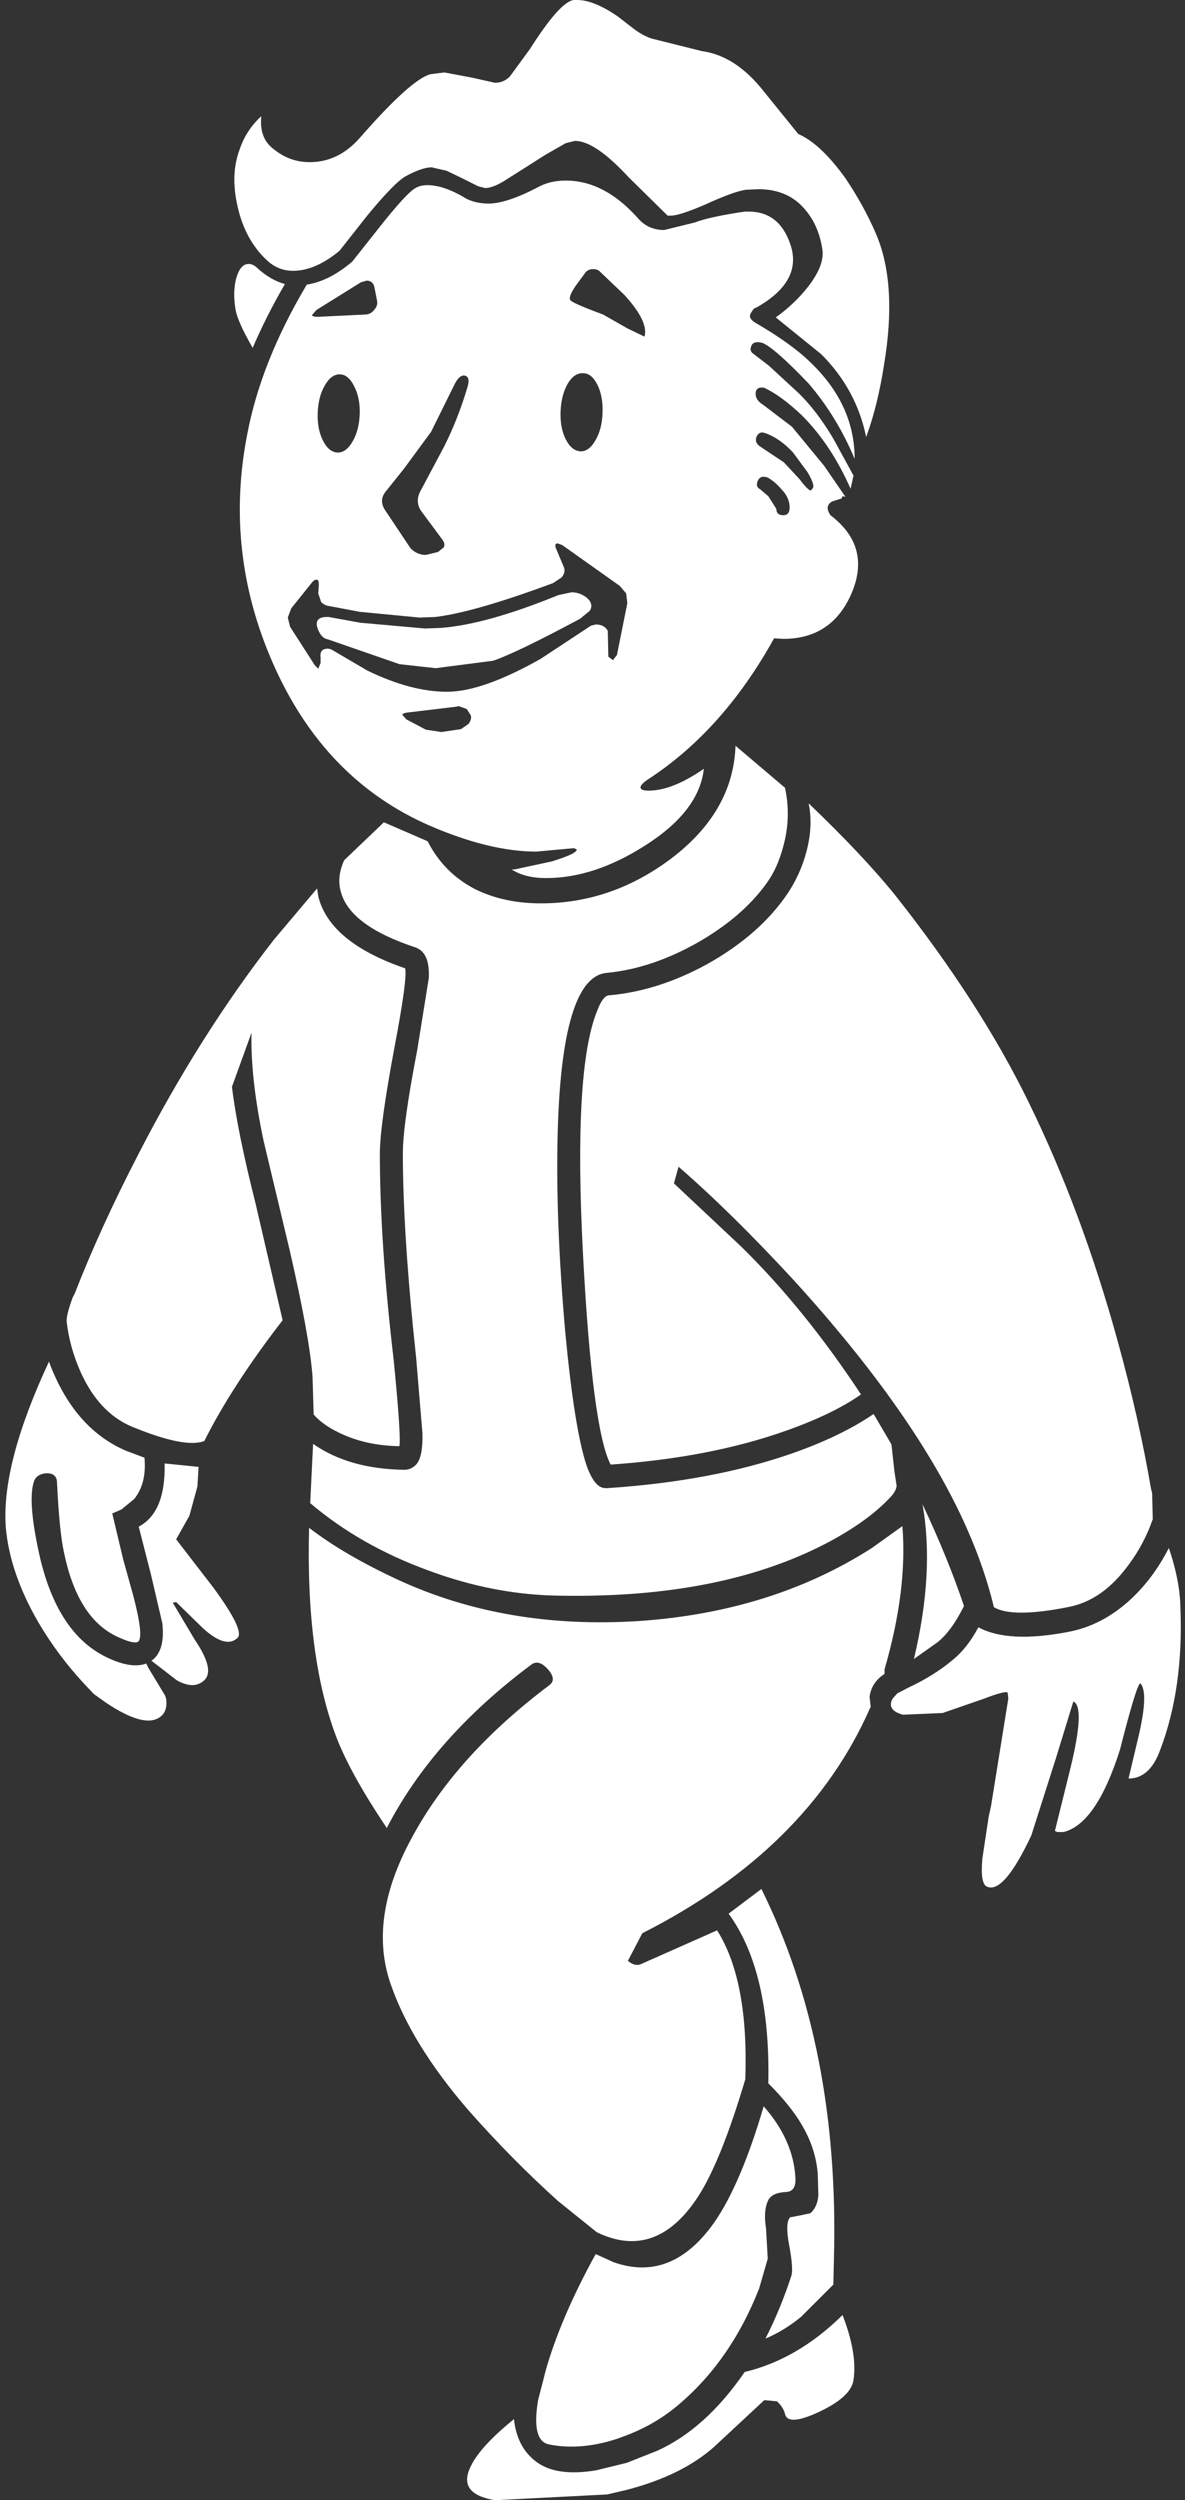 <?xml version="1.0" encoding="UTF-8"?>
<svg xmlns="http://www.w3.org/2000/svg" xmlns:xlink="http://www.w3.org/1999/xlink" width="128pt" height="270pt" viewBox="0 0 128 270" version="1.1">
<rect x="0" y="0" width="128" height="270" fill="#333333" stroke="none"/>
<g id="surface1">
<path style=" stroke:none;fill-rule:nonzero;fill:rgb(100%,100%,100%);fill-opacity:1;" d="M 21.449 158.41 L 21.324 160.523 L 20.457 163.688 L 19.027 166.234 L 23.004 171.391 C 25.285 174.492 26.176 176.316 25.676 176.855 C 24.848 177.684 23.605 177.352 21.949 175.859 L 19.027 173.004 L 18.777 173.066 L 18.652 173.066 L 21.016 177.039 C 22.508 179.234 22.859 180.703 22.07 181.449 C 21.324 182.152 20.332 182.152 19.086 181.449 L 16.352 179.336 L 16.539 179.215 C 17.41 178.469 17.742 177.164 17.535 175.301 L 16.289 169.961 L 14.984 164.867 C 16.934 163.832 17.867 161.559 17.781 158.039 L 21.449 158.41 M 3.672 159.965 C 3.176 161.414 3.402 164.207 4.355 168.348 C 5.641 173.688 7.98 177.207 11.379 178.902 C 13.203 179.812 14.676 180.062 15.793 179.648 L 16.043 180.145 L 17.656 182.816 C 17.906 183.145 18.012 183.582 17.969 184.117 C 17.926 184.699 17.699 185.133 17.285 185.422 C 16.168 186.25 14.219 185.734 11.441 183.871 L 10.137 182.938 L 9.02 181.758 C 7.152 179.73 5.535 177.559 4.168 175.238 C 2.098 171.68 0.914 168.242 0.625 164.93 C 0.293 160.379 1.848 154.414 5.289 147.047 C 7.07 151.848 9.848 155.059 13.617 156.672 L 15.605 157.418 C 15.773 159.281 15.398 160.77 14.488 161.887 L 13.121 163.008 L 12.125 163.441 L 13.309 168.41 L 13.93 170.645 C 15.09 174.66 15.422 176.875 14.922 177.289 C 14.59 177.496 13.785 177.289 12.5 176.668 C 9.723 175.301 7.855 172.277 6.902 167.602 C 6.574 166.109 6.324 163.586 6.156 160.023 C 6.117 159.406 5.742 159.094 5.039 159.094 C 4.336 159.137 3.879 159.426 3.672 159.965 M 8.086 139.656 C 9.91 134.98 12.168 130.031 14.859 124.816 C 19.297 116.164 24.207 108.383 29.594 101.469 L 34.254 95.941 L 34.379 96.809 C 35.207 100.121 38.336 102.711 43.766 104.57 C 43.934 105.316 43.559 108.09 42.648 112.895 C 41.57 118.648 41.031 122.539 41.031 124.566 C 41.031 130.941 41.527 138.375 42.523 146.859 C 43.062 152.324 43.27 155.43 43.145 156.176 C 40.656 156.133 38.461 155.637 36.555 154.684 C 35.438 154.148 34.547 153.504 33.883 152.762 L 33.758 148.66 C 33.551 145.805 32.723 141.23 31.273 134.938 L 28.473 123.203 C 27.52 118.688 27.086 114.797 27.168 111.527 L 25.055 117.363 C 25.43 120.512 26.277 124.711 27.605 129.969 L 30.527 142.574 C 26.879 147.297 24.062 151.641 22.07 155.617 C 20.664 156.156 18.051 155.637 14.238 154.062 C 11.879 153.07 10.031 151.105 8.707 148.164 C 7.918 146.383 7.422 144.605 7.215 142.824 C 7.133 142.41 7.34 141.52 7.836 140.152 L 8.086 139.656 M 43.457 77.188 L 43.891 77.684 L 46.004 78.801 L 47.684 79.051 L 49.797 78.738 L 50.605 78.18 C 50.852 77.848 50.938 77.539 50.852 77.25 L 50.418 76.566 L 49.547 76.254 L 49.297 76.316 L 44.078 76.938 C 43.703 76.98 43.496 77.062 43.457 77.188 M 35.438 69.051 C 34.898 68.969 34.504 68.516 34.254 67.688 C 34.09 66.984 34.441 66.629 35.312 66.629 L 35.5 66.629 L 38.918 67.25 L 45.879 67.871 L 47.621 67.809 C 50.895 67.562 55.121 66.383 60.301 64.27 L 61.73 63.961 C 62.312 63.961 62.852 64.148 63.348 64.52 C 63.887 64.977 64.012 65.449 63.719 65.949 L 62.664 66.816 C 58.105 69.258 54.977 70.77 53.277 71.352 L 47.062 72.156 L 43.145 71.723 L 35.438 69.051 M 34.191 62.594 C 34.027 62.594 33.863 62.699 33.695 62.906 L 31.457 65.699 L 31.086 66.691 L 31.332 67.688 L 34.008 71.848 L 34.379 72.219 L 34.629 71.598 L 34.629 70.977 C 34.547 70.355 34.816 70.047 35.438 70.047 L 35.746 70.109 L 39.664 72.406 C 42.812 73.938 45.672 74.703 48.242 74.703 L 48.305 74.703 C 50.832 74.703 54.188 73.523 58.375 71.164 L 63.844 67.562 L 64.344 67.438 C 64.965 67.438 65.398 67.664 65.648 68.121 L 65.711 70.914 L 66.207 71.289 L 66.641 70.73 L 67.762 65.141 L 67.637 64.086 L 66.953 63.277 L 60.738 58.867 L 60.238 58.684 C 59.949 58.684 59.906 58.91 60.113 59.363 L 60.922 61.289 C 61.047 61.621 60.965 61.973 60.676 62.348 L 59.742 62.969 C 54.062 65.078 49.816 66.301 47 66.629 L 45.32 66.691 L 38.855 66.07 L 35.562 65.449 C 35.23 65.41 34.938 65.266 34.691 65.016 L 34.379 64.086 L 34.441 63.152 C 34.441 62.781 34.359 62.594 34.191 62.594 M 49.051 41.605 L 46.562 46.637 L 43.641 50.609 L 41.652 53.094 C 41.156 53.715 41.133 54.375 41.59 55.082 L 44.324 59.18 C 44.781 59.676 45.34 59.926 46.004 59.926 L 47.309 59.613 L 47.93 59.117 C 48.055 58.867 48.016 58.598 47.809 58.309 L 45.508 55.203 C 45.051 54.543 45.008 53.84 45.383 53.094 L 47.992 48.188 C 48.988 46.199 49.816 44.09 50.48 41.855 C 50.727 41.066 50.625 40.633 50.168 40.551 L 50.105 40.551 C 49.734 40.551 49.383 40.902 49.051 41.605 M 36.68 40.426 C 36.059 40.426 35.52 40.84 35.062 41.668 C 34.609 42.453 34.359 43.426 34.316 44.586 C 34.277 45.746 34.461 46.738 34.879 47.566 C 35.293 48.395 35.809 48.828 36.43 48.871 L 36.492 48.871 C 37.113 48.871 37.652 48.457 38.109 47.629 C 38.566 46.844 38.812 45.871 38.855 44.711 C 38.898 43.551 38.691 42.535 38.234 41.668 C 37.82 40.84 37.301 40.426 36.68 40.426 M 27.852 29 C 28.766 29.828 29.738 30.387 30.773 30.676 C 29.406 33.035 28.246 35.332 27.293 37.57 C 26.176 35.625 25.551 34.215 25.43 33.348 C 25.223 32.062 25.262 30.926 25.551 29.93 C 25.844 28.98 26.277 28.504 26.859 28.504 C 27.191 28.504 27.52 28.668 27.852 29 M 39.602 30.305 L 38.98 30.488 L 34.191 33.469 L 33.695 34.031 C 33.738 34.152 33.945 34.215 34.316 34.215 L 39.414 33.969 C 39.828 33.969 40.16 33.801 40.41 33.469 C 40.699 33.18 40.805 32.828 40.719 32.414 L 40.473 31.172 C 40.391 30.594 40.098 30.305 39.602 30.305 M 61.297 41.48 C 60.84 42.309 60.59 43.301 60.551 44.461 C 60.508 45.621 60.695 46.613 61.109 47.441 C 61.523 48.27 62.062 48.707 62.727 48.746 C 63.348 48.746 63.887 48.332 64.344 47.504 C 64.797 46.719 65.047 45.746 65.086 44.586 C 65.129 43.387 64.941 42.371 64.527 41.543 C 64.113 40.715 63.598 40.301 62.973 40.301 L 62.914 40.301 C 62.289 40.301 61.75 40.695 61.297 41.48 M 67.449 31.855 L 64.715 29.246 C 64.551 29.125 64.344 29.062 64.094 29.062 C 63.637 29.062 63.305 29.246 63.098 29.621 L 62.227 30.801 C 61.648 31.629 61.441 32.168 61.605 32.414 C 61.73 32.621 62.914 33.141 65.148 33.969 L 67.762 35.457 L 69.562 36.328 L 69.625 36.328 C 69.914 35.25 69.191 33.762 67.449 31.855 M 88.523 260.438 C 86.242 261.512 85 261.598 84.793 260.684 C 84.668 260.188 84.379 259.734 83.922 259.32 L 82.555 259.195 L 77.148 264.227 C 74.828 266.293 71.676 267.848 67.699 268.883 L 65.586 269.379 L 53.465 270 C 50.727 269.543 49.859 268.324 50.852 266.336 C 51.516 264.93 53.07 263.23 55.516 261.246 C 55.723 263.191 56.469 264.68 57.754 265.715 C 59.203 266.914 61.422 267.27 64.402 266.77 L 67.699 265.965 L 70.992 264.66 C 74.473 263.086 77.625 260.25 80.441 256.152 C 84.254 255.242 87.777 253.191 91.008 250.004 C 92.086 252.777 92.48 255.117 92.191 257.023 C 92.023 258.223 90.801 259.359 88.523 260.438 M 84.918 236.715 C 83.922 236.758 83.281 237.047 82.992 237.586 C 82.617 238.332 82.535 239.344 82.742 240.629 L 82.93 243.918 L 81.996 247.148 C 79.965 252.324 77.062 256.504 73.293 259.691 C 71.637 261.098 69.77 262.195 67.699 262.984 L 66.703 263.355 C 64.051 264.227 61.586 264.434 59.309 263.977 C 58.023 263.727 57.629 262.133 58.125 259.195 L 58.312 258.449 L 58.621 257.27 L 58.934 256.027 C 60.012 252.219 61.812 248.016 64.344 243.422 L 66.27 244.293 C 70.453 245.781 74.082 244.355 77.148 240.008 C 79.055 237.273 80.836 233.094 82.492 227.465 C 84.605 229.863 85.746 232.41 85.914 235.102 C 85.996 236.137 85.664 236.676 84.918 236.715 M 78.703 206.66 L 82.246 203.992 C 87.879 215.375 90.492 228.684 90.078 243.918 L 90.016 246.715 L 86.535 250.191 C 85.332 251.184 84.047 251.973 82.68 252.551 C 83.758 250.438 84.691 248.184 85.477 245.781 C 85.645 245.285 85.559 244.148 85.227 242.367 C 84.938 240.793 84.98 239.82 85.352 239.449 L 86.348 239.262 L 87.527 239.012 C 88.027 238.598 88.316 237.957 88.398 237.09 L 88.336 234.852 C 88.211 232.988 87.633 231.188 86.598 229.449 C 85.809 228.086 84.605 226.594 82.992 224.98 C 83.156 216.906 81.727 210.801 78.703 206.66 M 97.535 185.176 C 96.336 184.844 95.961 184.266 96.418 183.438 L 96.914 182.879 L 98.098 182.258 C 99.961 181.387 101.555 180.395 102.883 179.277 C 103.961 178.406 104.891 177.227 105.68 175.734 C 107.836 176.895 111.066 177.062 115.379 176.234 C 117.82 175.777 120.059 174.617 122.09 172.754 C 123.75 171.223 125.137 169.359 126.254 167.168 C 127.043 169.484 127.457 171.598 127.5 173.5 C 127.746 179.336 127.023 184.492 125.324 188.961 C 124.578 191.031 123.438 192.066 121.902 192.066 L 122.961 187.598 C 123.707 184.449 123.789 182.523 123.211 181.82 C 123.004 181.531 122.258 183.914 120.973 188.961 C 119.273 194.305 117.242 197.262 114.879 197.844 L 114.195 197.844 L 113.949 197.719 L 115.625 190.949 C 116.703 186.52 116.809 184.117 115.938 183.746 L 114.07 189.832 L 111.398 198.215 C 109.41 202.438 107.812 204.281 106.613 203.742 C 106.113 203.535 105.949 202.52 106.113 200.699 L 106.797 196.168 L 107.047 195.047 L 108.914 183.438 L 108.852 182.816 C 108.766 182.609 107.918 182.816 106.301 183.438 L 101.824 184.988 L 97.535 185.176 M 101.266 177.352 L 98.719 179.152 C 100.211 172.898 100.52 167.332 99.648 162.445 C 101.516 166.422 103.008 170.086 104.125 173.438 C 103.215 175.262 102.262 176.562 101.266 177.352 M 94.18 167.168 L 97.473 164.809 C 97.848 169.402 97.203 174.555 95.547 180.27 L 95.547 180.766 C 94.594 181.387 94.055 182.215 93.93 183.25 L 94.055 184.367 L 93.992 184.43 C 89.516 194.613 81.312 202.727 69.379 208.773 L 67.824 211.754 C 68.32 212.168 68.777 212.289 69.191 212.125 L 77.457 208.461 C 79.738 212.062 80.754 217.426 80.504 224.543 C 78.762 230.422 77.062 234.645 75.406 237.211 C 72.383 241.848 68.734 243.133 64.465 241.062 L 60.301 237.711 C 56.984 234.73 53.754 231.457 50.605 227.898 C 46.5 223.137 43.703 218.605 42.211 214.297 C 40.555 209.578 41.301 204.32 44.449 198.527 C 47.641 192.562 52.594 187.059 59.309 182.008 C 59.887 181.594 59.844 181.016 59.184 180.27 C 58.52 179.523 57.918 179.359 57.379 179.773 C 50.336 185.031 45.133 190.91 41.777 197.406 C 39.25 193.641 37.469 190.453 36.43 187.844 C 34.152 182.008 33.137 174.391 33.387 164.992 C 35.914 166.938 39.145 168.824 43.082 170.645 C 50.832 174.203 59.492 175.676 69.066 175.055 C 78.641 174.391 87.012 171.762 94.18 167.168 M 96.605 96.562 C 102.738 104.305 107.566 111.777 111.086 118.98 C 114.941 126.844 118.152 135.457 120.723 144.812 C 122.258 150.359 123.457 155.68 124.328 160.77 L 124.453 161.266 L 124.516 164.062 C 123.895 165.84 123.043 167.457 121.965 168.906 C 120.059 171.555 117.844 173.105 115.316 173.562 C 111.336 174.348 108.684 174.348 107.359 173.562 C 106.695 170.789 105.723 167.953 104.438 165.055 C 100.832 156.898 94.574 147.938 85.664 138.168 C 81.188 133.324 77.062 129.266 73.293 125.996 L 72.797 127.797 L 80.07 134.629 C 84.629 139.098 88.938 144.418 93 150.586 C 91.008 151.992 88.316 153.297 84.918 154.5 C 79.449 156.445 73.129 157.664 65.957 158.164 C 64.633 155.594 63.637 148.02 62.973 135.434 C 62.27 122.062 62.789 113.285 64.527 109.105 C 64.902 108.113 65.297 107.574 65.711 107.492 C 69.273 107.199 72.859 106.062 76.465 104.074 C 80.07 102.047 82.867 99.625 84.855 96.809 C 85.934 95.277 86.699 93.602 87.156 91.781 C 87.609 90 87.672 88.324 87.344 86.75 C 91.195 90.434 94.285 93.707 96.605 96.562 M 84.605 91.406 C 84.191 92.98 83.59 94.305 82.805 95.383 C 81.023 97.867 78.473 100.039 75.156 101.902 C 71.883 103.723 68.652 104.777 65.461 105.07 C 62.27 105.441 60.527 111.215 60.238 122.395 C 60.074 128.562 60.344 135.684 61.047 143.754 C 61.711 150.793 62.477 155.617 63.348 158.223 C 63.926 159.879 64.609 160.707 65.398 160.707 L 65.586 160.707 C 73.129 160.211 79.758 158.969 85.477 156.984 C 89.039 155.742 92.004 154.312 94.367 152.699 L 96.293 155.988 L 96.605 158.844 L 96.852 160.461 C 96.812 160.875 96.543 161.328 96.043 161.824 C 94.551 163.398 92.48 164.91 89.828 166.359 C 82.121 170.539 72.359 172.527 60.551 172.32 C 55.785 172.277 51.02 171.367 46.254 169.59 C 41.363 167.809 37.113 165.387 33.508 162.324 L 33.82 155.926 C 36.43 157.75 39.727 158.68 43.703 158.723 C 44.16 158.723 44.574 158.535 44.949 158.164 C 45.445 157.625 45.672 156.508 45.633 154.809 L 44.949 146.613 C 43.996 137.754 43.516 130.406 43.516 124.566 C 43.516 122.457 44.035 118.73 45.07 113.391 L 46.316 105.629 C 46.398 103.973 46.023 102.918 45.195 102.461 L 44.949 102.336 C 40.141 100.762 37.426 98.734 36.805 96.25 C 36.516 95.215 36.637 94.098 37.176 92.898 L 41.465 88.801 L 46.191 90.848 C 47.352 93.125 49.051 94.844 51.289 96.004 C 53.359 97.039 55.742 97.555 58.438 97.555 C 63.492 97.555 68.156 95.961 72.422 92.773 C 76.941 89.379 79.281 85.301 79.449 80.539 L 84.793 85.074 C 85.25 87.184 85.188 89.297 84.605 91.406 M 82.992 53.59 L 83.859 54.957 C 83.859 55.41 84.109 55.641 84.605 55.641 C 85.105 55.641 85.332 55.309 85.289 54.645 C 85.25 53.984 84.938 53.363 84.359 52.781 C 83.902 52.246 83.406 51.832 82.867 51.539 L 82.492 51.48 C 82.16 51.48 81.934 51.664 81.809 52.039 C 81.684 52.41 81.789 52.68 82.121 52.844 L 82.992 53.59 M 81.684 47.258 C 81.562 47.672 81.746 48.023 82.246 48.312 L 84.668 49.926 L 86.348 51.727 C 86.969 52.555 87.383 52.969 87.59 52.969 L 87.84 52.66 C 87.922 52.367 87.715 51.809 87.219 50.98 L 85.664 48.871 C 84.711 47.836 83.695 47.133 82.617 46.758 L 82.367 46.699 C 82.039 46.699 81.809 46.883 81.684 47.258 M 80.441 22.852 L 80.879 22.852 C 83.113 22.852 84.629 24.074 85.414 26.516 C 86.242 29.125 85 31.359 81.684 33.223 C 81.52 33.223 81.332 33.41 81.125 33.781 C 80.879 34.152 81.023 34.504 81.562 34.836 C 84.129 36.328 86.098 37.734 87.465 39.059 C 90.699 42.121 92.316 45.621 92.316 49.555 C 91.031 46.492 89.371 43.777 87.344 41.418 C 84.855 38.812 83.176 37.34 82.309 37.012 L 81.871 36.949 C 81.457 36.949 81.207 37.113 81.125 37.445 C 81 37.777 81.105 38.047 81.438 38.254 L 83.051 39.492 L 86.223 42.414 C 87.551 43.695 88.812 45.352 90.016 47.379 L 92.191 51.355 L 91.879 52.781 C 90.473 49.594 88.711 46.945 86.598 44.836 C 85.062 43.387 83.695 42.391 82.492 41.855 L 82.246 41.855 C 81.832 41.855 81.621 42.082 81.621 42.535 C 81.621 42.992 81.891 43.387 82.43 43.715 L 85.539 46.078 L 89.02 50.301 L 91.32 53.652 L 91.008 53.59 L 90.887 53.84 L 89.891 54.148 C 89.309 54.48 89.25 54.977 89.703 55.641 C 92.645 57.875 93.414 60.668 92.004 64.023 C 90.594 67.336 88.129 68.992 84.605 68.992 L 83.613 68.93 C 79.926 75.594 75.367 80.684 69.938 84.203 C 69.398 84.578 69.148 84.867 69.191 85.074 C 69.23 85.281 69.523 85.383 70.062 85.383 C 71.762 85.383 73.75 84.598 76.027 83.023 C 75.695 86.086 73.562 88.863 69.625 91.344 C 65.98 93.664 62.438 94.824 58.996 94.824 C 57.461 94.824 56.219 94.512 55.266 93.891 L 55.578 93.891 L 59.617 93.023 C 61.484 92.441 62.375 92.008 62.289 91.719 L 61.98 91.594 L 57.938 91.965 C 54.582 91.965 50.75 91.035 46.438 89.172 C 38.812 85.859 33.156 80.004 29.469 71.598 C 25.945 63.566 25.035 55.289 26.734 46.758 C 27.727 41.586 29.863 36.246 33.137 30.738 C 34.754 30.488 36.391 29.66 38.047 28.254 L 41.094 24.406 C 43 22.004 44.262 20.637 44.887 20.305 C 45.215 20.098 45.652 19.996 46.191 19.996 C 47.391 19.996 48.801 20.492 50.418 21.484 C 51.121 21.816 51.91 21.984 52.781 21.984 C 54.062 21.984 55.824 21.402 58.062 20.242 C 58.934 19.746 59.949 19.5 61.109 19.5 C 63.887 19.5 66.477 20.844 68.879 23.535 C 69.625 24.406 70.578 24.84 71.738 24.84 L 75.035 24.031 C 76.109 23.617 77.914 23.223 80.441 22.852 M 82.555 9.938 L 86.223 14.469 C 87.84 15.172 89.539 16.766 91.32 19.25 C 92.605 21.156 93.684 23.102 94.551 25.086 C 96.168 28.73 96.48 33.512 95.484 39.434 C 95.027 42.371 94.387 44.957 93.559 47.195 C 92.855 43.758 91.238 40.777 88.711 38.254 L 83.797 34.277 C 85.125 33.324 86.266 32.25 87.219 31.047 C 88.461 29.477 89 28.109 88.832 26.949 C 88.586 25.293 88.004 23.906 87.094 22.789 C 85.852 21.215 84.129 20.43 81.934 20.43 L 80.566 20.492 C 79.695 20.617 78.266 21.133 76.277 22.043 C 74.371 22.871 73.105 23.285 72.484 23.285 L 72.113 23.285 L 67.887 19.125 C 65.48 16.52 63.555 15.215 62.105 15.215 L 61.109 15.461 L 58.934 16.703 L 56.883 18.008 L 54.332 19.621 C 53.547 20.078 52.902 20.305 52.406 20.305 L 51.66 20.121 L 49.922 19.25 L 48.242 18.441 L 46.625 18.07 C 45.922 18.07 44.969 18.402 43.766 19.062 C 42.98 19.52 41.609 20.926 39.664 23.285 L 36.68 27.074 C 34.938 28.523 33.262 29.246 31.645 29.246 C 30.566 29.246 29.613 28.855 28.785 28.066 C 27.25 26.617 26.215 24.715 25.676 22.355 C 25.137 20.035 25.199 17.988 25.863 16.207 C 26.32 14.801 27.105 13.578 28.227 12.543 C 28.059 14.117 28.496 15.297 29.531 16.082 C 30.691 17.035 31.996 17.512 33.449 17.512 C 35.52 17.512 37.32 16.641 38.855 14.902 C 42.543 10.68 45.094 8.383 46.5 8.012 L 47.992 7.824 L 50.977 8.383 L 53.465 8.941 C 54.086 8.941 54.625 8.715 55.078 8.258 L 57.254 5.277 C 59.41 1.883 60.984 0.125 61.98 0 L 62.352 0 C 63.555 0 65.027 0.602 66.766 1.801 L 68.445 3.105 C 69.109 3.602 69.75 3.953 70.371 4.16 L 75.844 5.527 C 78.285 5.859 80.523 7.328 82.555 9.938 "/>
</g>
</svg>

